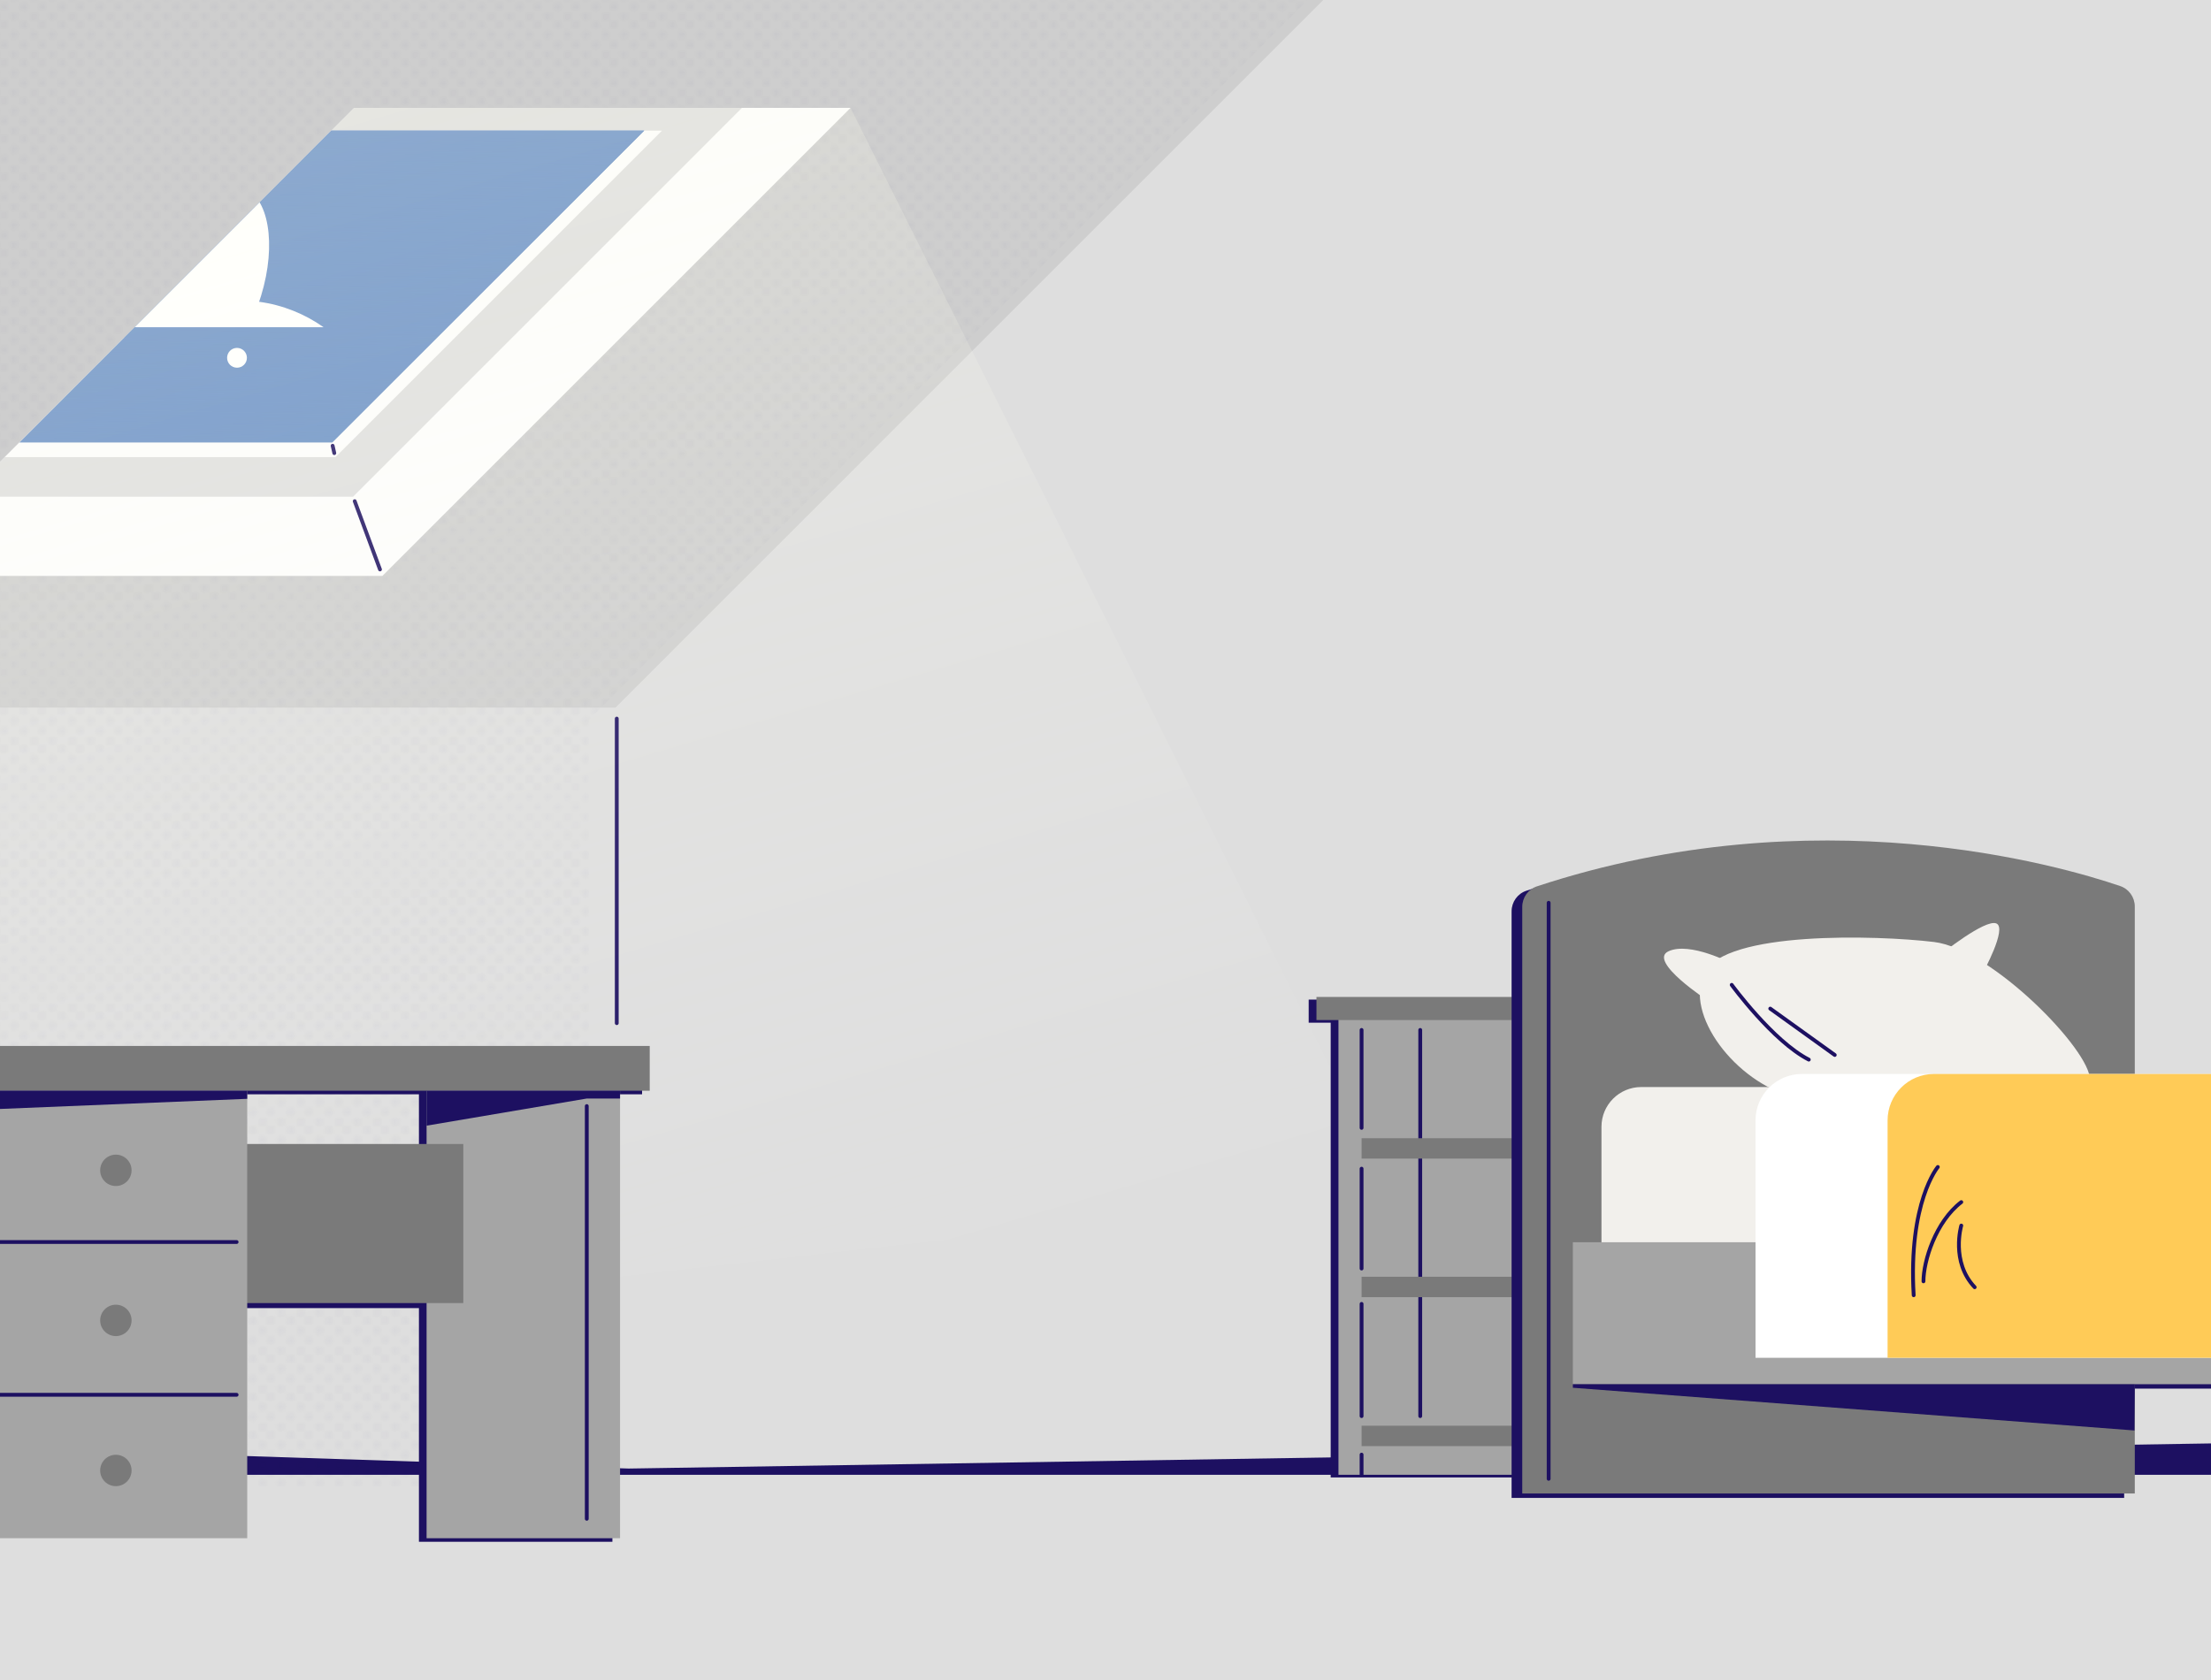 <?xml version="1.0" encoding="UTF-8"?>
<svg xmlns="http://www.w3.org/2000/svg" width="580" height="440.8" xmlns:xlink="http://www.w3.org/1999/xlink" viewBox="0 0 580 440.8">
  <defs>
    <clipPath id="b">
      <rect y="0" width="580" height="440.8" fill="none"/>
    </clipPath>
    <pattern id="c" data-name="40 % 10 ppp" x="0" y="0" width="10" height="10" patternTransform="translate(1120 -1254.566)" patternUnits="userSpaceOnUse" viewBox="0 0 10 10">
      <g>
        <rect width="10" height="10" fill="none"/>
        <g>
          <circle cx="8.947" cy="8.947" r="1.053" fill="#1d1061"/>
          <circle cx="3.684" cy="8.947" r="1.053" fill="#1d1061"/>
          <path d="M8.947,4.737c.581,0,1.053-.471,1.053-1.053s-.472-1.053-1.053-1.053-1.053.471-1.053,1.053.471,1.053,1.053,1.053Z" fill="#1d1061"/>
          <path d="M3.684,4.737c.581,0,1.053-.471,1.053-1.053s-.472-1.053-1.053-1.053-1.053.471-1.053,1.053.471,1.053,1.053,1.053Z" fill="#1d1061"/>
          <path d="M1.053,7.368c.581,0,1.053-.471,1.053-1.053s-.472-1.053-1.053-1.053S0,5.734,0,6.316s.471,1.053,1.053,1.053Z" fill="#1d1061"/>
          <circle cx="6.316" cy="6.316" r="1.053" fill="#1d1061"/>
          <path d="M1.053,2.105c.581,0,1.053-.471,1.053-1.053S1.634,0,1.053,0,0,.471,0,1.053s.471,1.053,1.053,1.053Z" fill="#1d1061"/>
          <circle cx="6.316" cy="1.053" r="1.053" fill="#1d1061"/>
        </g>
      </g>
    </pattern>
    <clipPath id="d">
      <polygon points="-29.909 151.111 100.31 151.111 223.118 28.304 92.899 28.304 -29.909 151.111" fill="none"/>
    </clipPath>
    <linearGradient id="e" data-name="Dégradé sans nom 2" x1="61.834" y1="129.481" x2="63.944" y2="29.602" gradientUnits="userSpaceOnUse">
      <stop offset="0" stop-color="#6a90c6" stop-opacity="0"/>
      <stop offset="1" stop-color="#6a90c6"/>
    </linearGradient>
    <clipPath id="f">
      <polygon points="-43.039 116.087 87.18 116.087 169.001 34.266 38.782 34.266 -43.039 116.087" fill="none"/>
    </clipPath>
    <linearGradient id="g" data-name="Dégradé sans nom 15" x1="189.701" y1="364.665" x2="80.871" y2="-2.823" gradientUnits="userSpaceOnUse">
      <stop offset="0" stop-color="#fff" stop-opacity="0"/>
      <stop offset="1" stop-color="#ffffe8"/>
    </linearGradient>
    <pattern id="h" data-name="40 % 10 ppp" patternTransform="translate(1109 -1254.566)" xlink:href="#c"/>
    <pattern id="i" data-name="40 % 10 ppp" patternTransform="translate(1109 -1254.566)" xlink:href="#c"/>
    <pattern id="j" data-name="40 % 10 ppp" patternTransform="translate(1109 -1254.566)" xlink:href="#c"/>
    <pattern id="k" data-name="40 % 10 ppp" patternTransform="translate(1109 -1254.566)" xlink:href="#c"/>
    <pattern id="l" data-name="40 % 10 ppp" patternTransform="translate(1109 -1254.566)" xlink:href="#c"/>
    <clipPath id="n">
      <rect y="-495.4" width="580" height="450" rx="20.004" ry="20.004" fill="none"/>
    </clipPath>
    <clipPath id="o">
      <path d="M603.117-209.013h-43.107v-43.933c0-2.431-1.534-4.59-3.835-5.374-16.004-5.456-80.034-23.971-152.988.077-2.315.763-3.866,2.953-3.866,5.391V-98.936h160.689v-28.674h38.488v-6.928h39.262v-74.475h-34.643Z" fill="none"/>
    </clipPath>
  </defs>
  <g isolation="isolate">
    <g id="a" data-name="BG">
      <g clip-path="url(#b)">
        <g>
          <g>
            <rect x="-11.732" y="384.365" width="643.143" height="167.835" fill="#dedede"/>
            <rect x="-11.736" y="-24.485" width="643.143" height="411.442" fill="#dedede"/>
            <polygon points="631.406 386.957 -11.736 386.957 -11.736 379.547 164.926 385.318 631.406 377.912 631.406 386.957" fill="#1d1061"/>
            <polygon points="-15.2 185.662 161.462 185.662 371.609 -24.485 -11.736 -24.485 -15.2 185.662" fill="#cecece"/>
            <polygon points="-22.554 389.939 154.439 389.939 154.439 188.874 364.255 -21.273 -19.09 -21.273 -22.554 389.939" fill="url(#c)" mix-blend-mode="multiply" opacity=".03"/>
            <line x1="161.793" y1="188.548" x2="161.793" y2="268.457" fill="none" stroke="#1d1061" stroke-linecap="round" stroke-linejoin="round"/>
            <g>
              <polygon points="-29.909 151.111 100.31 151.111 223.118 28.304 92.899 28.304 -29.909 151.111" fill="#fdfdfd"/>
              <line x1="93.048" y1="131.502" x2="99.68" y2="149.41" fill="none" stroke="#1d1061" stroke-linecap="round" stroke-linejoin="round"/>
              <g clip-path="url(#d)">
                <g>
                  <polygon points="-37.606 130.327 92.613 130.327 215.42 7.52 85.201 7.52 -37.606 130.327" fill="#dedede"/>
                  <polygon points="-42.225 119.935 87.994 119.935 173.653 34.277 43.434 34.277 -42.225 119.935" fill="#fdfdfd"/>
                  <polygon points="-43.039 116.087 87.18 116.087 169.001 34.266 38.782 34.266 -43.039 116.087" fill="#6a90c6"/>
                  <polygon points="-43.039 116.087 87.18 116.087 169.001 34.266 38.782 34.266 -43.039 116.087" fill="url(#c)" mix-blend-mode="multiply" opacity=".05"/>
                  <polygon points="-43.039 116.087 87.18 116.087 169.001 34.266 38.782 34.266 -43.039 116.087" fill="url(#e)"/>
                  <line x1="87.694" y1="118.889" x2="87.259" y2="116.954" fill="none" stroke="#1d1061" stroke-linecap="round" stroke-linejoin="round"/>
                  <g clip-path="url(#f)">
                    <g>
                      <path d="M-14.575,88.607c-2.616-5.313-4.091-11.289-4.091-17.611C-18.666,48.941-.788,31.063,21.266,31.063c15.632,0,29.157,8.987,35.714,22.072,2.284-1.285,4.57-1.713,6.661-1.071,6.828,2.096,9,14.757,4.849,28.28-.166.54-.342,1.071-.522,1.597,6.236.847,11.992,3.198,16.902,6.666H-14.575ZM70.675,31.063c-2.724,0-4.932,2.208-4.932,4.932s2.208,4.932,4.932,4.932,4.932-2.208,4.932-4.932-2.208-4.932-4.932-4.932ZM62.172,94.046c-1.434,0-2.597,1.163-2.597,2.597s1.163,2.597,2.597,2.597,2.597-1.163,2.597-2.597-1.163-2.597-2.597-2.597Z" fill="#6a90c6" mix-blend-mode="multiply" opacity=".5"/>
                      <path d="M-14.575,85.847c-2.616-5.313-4.091-11.289-4.091-17.611C-18.666,46.182-.788,28.304,21.266,28.304c15.632,0,29.157,8.987,35.714,22.072,2.284-1.285,4.57-1.713,6.661-1.071,6.828,2.096,9,14.757,4.849,28.28-.166.54-.342,1.071-.522,1.597,6.236.847,11.992,3.198,16.902,6.666H-14.575ZM70.675,28.304c-2.724,0-4.932,2.208-4.932,4.932s2.208,4.932,4.932,4.932,4.932-2.208,4.932-4.932-2.208-4.932-4.932-4.932ZM62.172,91.286c-1.434,0-2.597,1.163-2.597,2.597s1.163,2.597,2.597,2.597,2.597-1.163,2.597-2.597-1.163-2.597-2.597-2.597Z" fill="#fff"/>
                    </g>
                  </g>
                </g>
              </g>
            </g>
            <polygon points="223.118 28.304 365.066 312.291 -4.423 353.695 -29.909 151.111 92.899 28.304 223.118 28.304" fill="url(#g)" mix-blend-mode="lighten" opacity=".25"/>
          </g>
          <g>
            <polygon points="343.301 262.274 343.301 268.336 349.074 268.336 349.074 387.65 399.013 387.65 399.013 268.336 399.013 265.305 399.013 262.274 343.301 262.274" fill="#1d1061"/>
            <rect x="351.114" y="264.611" width="49.939" height="122.345" fill="#a5a5a5"/>
            <line x1="357.176" y1="381.664" x2="357.176" y2="386.957" fill="none" stroke="#1d1061" stroke-linecap="round" stroke-linejoin="round"/>
            <line x1="357.176" y1="371.561" x2="357.176" y2="342.117" fill="none" stroke="#1d1061" stroke-linecap="round" stroke-linejoin="round"/>
            <line x1="357.176" y1="332.835" x2="357.176" y2="306.636" fill="none" stroke="#1d1061" stroke-linecap="round" stroke-linejoin="round"/>
            <line x1="357.176" y1="295.931" x2="357.176" y2="270.24" fill="none" stroke="#1d1061" stroke-linecap="round" stroke-linejoin="round"/>
            <polygon points="351.114 267.642 351.114 270.24 357.176 270.24 373.197 278.195 401.053 278.195 401.053 267.642 351.114 267.642" fill="url(#c)" mix-blend-mode="multiply" opacity=".15"/>
            <line x1="372.563" y1="270.24" x2="372.563" y2="371.561" fill="none" stroke="#1d1061" stroke-linecap="round" stroke-linejoin="round"/>
            <polygon points="357.176 303.995 372.563 312.291 401.053 312.291 401.053 303.995 357.176 303.995" fill="url(#c)" mix-blend-mode="multiply" opacity=".15"/>
            <polygon points="357.176 340.349 372.563 348.644 401.053 348.644 401.053 340.349 357.176 340.349" fill="url(#c)" mix-blend-mode="multiply" opacity=".15"/>
            <rect x="357.176" y="374.083" width="43.877" height="5.348" fill="#7a7a7a"/>
            <rect x="357.176" y="335" width="43.877" height="5.348" fill="#7a7a7a"/>
            <rect x="357.176" y="298.647" width="43.877" height="5.348" fill="#7a7a7a"/>
            <rect x="345.341" y="261.58" width="55.712" height="6.062" fill="#7a7a7a"/>
          </g>
          <g>
            <polygon points="-9.031 275.371 -9.031 287.123 109.896 287.123 109.896 301.48 60.989 301.48 60.989 343.224 109.896 343.224 109.896 404.534 160.647 404.534 160.647 287.123 168.433 287.123 168.433 275.371 -9.031 275.371" fill="#1d1061"/>
            <path d="M170.439,403.134c0,4.125-41.4,4.125-92.47,4.125s-92.47-1.847-92.47-4.125,41.4-4.125,92.47-4.125,92.47,0,92.47,4.125Z" fill="url(#h)" mix-blend-mode="multiply" opacity=".1"/>
            <rect x="-7.025" y="274.437" width="177.464" height="11.752" fill="#7a7a7a"/>
            <rect x="111.902" y="286.189" width="50.751" height="117.411" fill="#a5a5a5"/>
            <rect x="60.404" y="300.16" width="61.131" height="41.744" fill="#7a7a7a"/>
            <polygon points="108.63 287.824 108.63 301.795 57.132 301.795 57.132 343.539 108.63 343.539 108.63 405.236 124.307 405.236 151.203 287.824 108.63 287.824" fill="url(#i)" mix-blend-mode="overlay" opacity=".25"/>
            <rect x="-4.061" y="286.189" width="68.911" height="117.411" fill="#a5a5a5"/>
            <line x1="-1.282" y1="325.88" x2="62.071" y2="325.88" fill="none" stroke="#1d1061" stroke-linecap="round" stroke-linejoin="round"/>
            <line x1="-1.282" y1="365.967" x2="62.071" y2="365.967" fill="none" stroke="#1d1061" stroke-linecap="round" stroke-linejoin="round"/>
            <circle cx="28.758" cy="308.709" r="4.118" fill="url(#j)" mix-blend-mode="overlay" opacity=".25"/>
            <circle cx="30.394" cy="307.073" r="4.118" fill="#7a7a7a"/>
            <circle cx="28.758" cy="348.083" r="4.118" fill="url(#k)" mix-blend-mode="overlay" opacity=".25"/>
            <circle cx="30.394" cy="346.447" r="4.118" fill="#7a7a7a"/>
            <circle cx="28.758" cy="387.458" r="4.118" fill="url(#l)" mix-blend-mode="overlay" opacity=".25"/>
            <circle cx="30.394" cy="385.822" r="4.118" fill="#7a7a7a"/>
            <line x1="153.926" y1="398.503" x2="153.926" y2="290.214" fill="none" stroke="#1d1061" stroke-linecap="round" stroke-linejoin="round"/>
            <polygon points="162.653 286.189 162.653 288.234 153.926 288.234 111.902 295.354 111.902 286.189 162.653 286.189" fill="#1d1061"/>
            <polygon points="64.85 286.189 64.85 288.307 -4.061 291.135 -4.061 286.189 64.85 286.189" fill="#1d1061"/>
          </g>
          <g>
            <path d="M595.706,327.096h-38.488v-88.085c0-2.431-1.534-4.59-3.835-5.374-16.004-5.456-80.034-23.971-152.988.077-2.315.763-3.866,2.953-3.866,5.391v153.916h160.689v-28.674h38.488v-37.251Z" fill="#1d1061"/>
            <path d="M705.882,393.021c0,4.125-71.34,4.125-159.343,4.125s-159.343-1.847-159.343-4.125,71.34-4.125,159.343-4.125,159.343,0,159.343,4.125Z" fill="url(#c)" mix-blend-mode="multiply" opacity=".1"/>
            <path d="M556.175,232.48c-16.004-5.456-80.034-23.971-152.988.077-2.315.763-3.866,2.953-3.866,5.391v153.916h160.689v-154.01c0-2.431-1.534-4.59-3.835-5.374Z" fill="#7a7a7a"/>
            <polygon points="416.051 365.094 442.552 393.768 563.462 393.768 563.462 365.094 416.051 365.094" fill="url(#c)" mix-blend-mode="overlay" opacity=".25"/>
            <line x1="406.249" y1="236.874" x2="406.249" y2="388.015" fill="none" stroke="#1d1061" stroke-linecap="round" stroke-linejoin="round"/>
            <path d="M435.062,253.27c-4.813,3.228,5.16,14.108,5.16,14.108v25.19l33.586-1.208s-27.911-45.357-38.746-38.091Z" fill="url(#c)" mix-blend-mode="overlay" opacity=".25"/>
            <path d="M548.227,283.342c.338-7.6-25.694-34.36-40.897-36.184-15.203-1.824-54.732-2.889-60.205,8.058-5.473,10.946,8.254,28.734,23.207,32.535,14.953,3.801,77.591,2.433,77.895-4.409Z" fill="#f2f0ec"/>
            <path d="M544.23,289.832s-9.24-28.537-30.361-31.424c17.948,24.677-95.026-14.361-32.568,30.809,23.977,17.34,62.929.614,62.929.614Z" fill="url(#c)" mix-blend-mode="multiply" opacity=".1"/>
            <path d="M520.101,255.368s6.558-11.859,3.583-13.075c-2.975-1.216-14.681,8.21-14.681,8.21l11.098,4.865Z" fill="#f2f0ec"/>
            <path d="M454.27,252.784s-10.946-5.777-16.572-3.193c-5.625,2.585,10.49,13.075,10.49,13.075l6.081-9.882Z" fill="#f2f0ec"/>
            <path d="M454.27,258.409s10.81,14.806,20.22,19.612" fill="none" stroke="#1d1061" stroke-linecap="round" stroke-linejoin="round"/>
            <line x1="464.381" y1="264.642" x2="481.301" y2="276.805" fill="none" stroke="#1d1061" stroke-linecap="round" stroke-linejoin="round"/>
            <path d="M430.526,285.22h167.973v49.681h-178.394v-39.26c0-5.752,4.67-10.421,10.421-10.421Z" fill="#f2f0ec"/>
            <rect x="412.599" y="325.939" width="185.899" height="37.251" fill="#a5a5a5"/>
            <polygon points="412.599 363.19 412.599 364.12 559.931 375.33 560.01 363.19 412.599 363.19" fill="#1d1061"/>
            <path d="M472.694,281.787h130.423v74.475h-142.6v-62.299c0-6.72,5.456-12.176,12.176-12.176Z" fill="#fff"/>
            <path d="M507.337,281.787h130.423v74.475h-142.6v-62.299c0-6.72,5.456-12.176,12.176-12.176Z" fill="#ffcb57"/>
            <path d="M504.573,336.197c0-5.349,3.204-15.647,9.919-20.788" fill="none" stroke="#1d1061" stroke-linecap="round" stroke-linejoin="round"/>
            <path d="M508.338,306.195s-7.769,9.214-6.331,33.658" fill="none" stroke="#1d1061" stroke-linecap="round" stroke-linejoin="round"/>
            <path d="M514.493,321.564s-2.814,9.496,3.517,16.179" fill="none" stroke="#1d1061" stroke-linecap="round" stroke-linejoin="round"/>
          </g>
        </g>
      </g>
    </g>
  </g>
</svg>